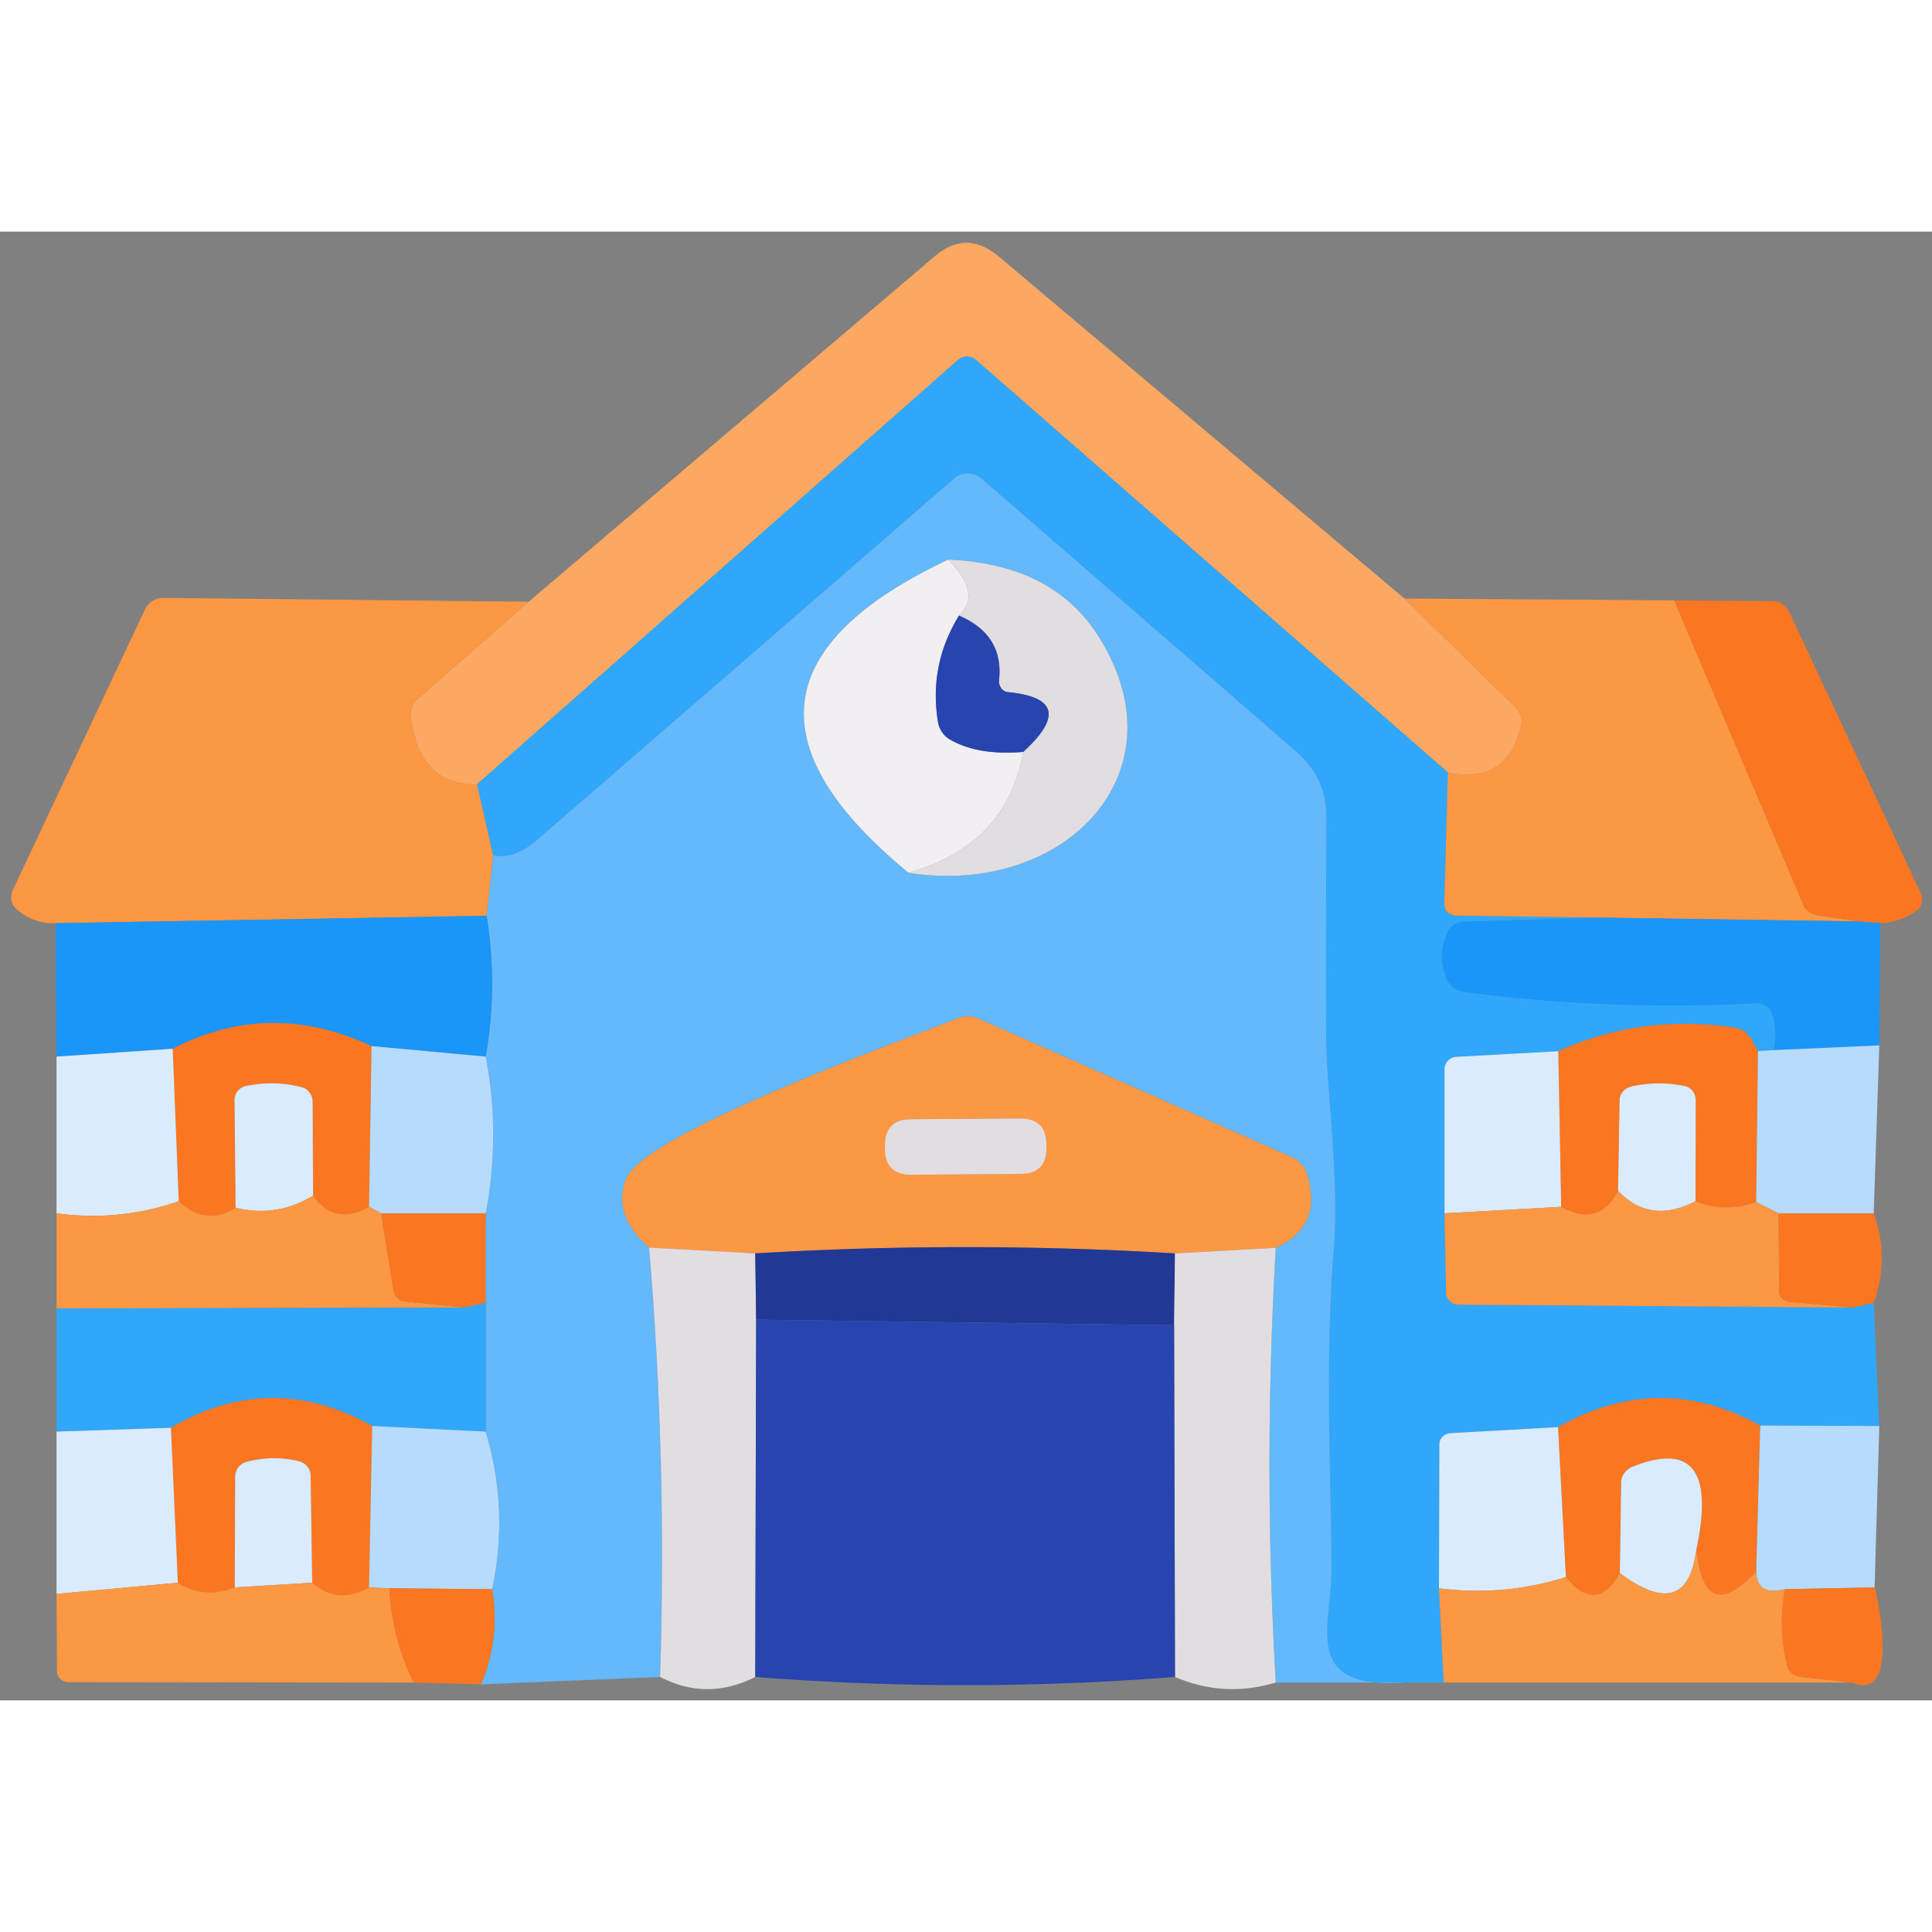 <svg t="1721870294901" class="icon" viewBox="0 0 1347 1024" version="1.1" xmlns="http://www.w3.org/2000/svg" p-id="16171" width="200" height="200"><rect x="0" y="0" width="1347" height="1024" fill="#808080" stroke="none"/><path d="M979.203 255.824l76.95 75.389c3.793 3.668 5.525 8.491 4.526 12.643-6.243 27.892-23.304 38.975-51.196 33.246L680.611 89.593a9.599 9.599 0 0 0-12.643-0.156l-335.428 295.938c-26.737 0.515-42.143-15.25-46.201-47.294-0.578-4.48 1.405-9.225 5.307-12.643l76.95-67.429L651.735 17.169c14.672-12.596 29.609-12.487 44.797 0.312l282.671 238.343z" fill="#FCA863" p-id="16172"></path><path d="M1009.484 377.103l-2.497 91.778a7.305 7.305 0 0 0 2.31 5.541 8.897 8.897 0 0 0 5.962 2.419l100.519 1.405-94.12 2.81c-5.369 0.187-9.88 2.529-11.706 6.087-5.931 11.863-6.134 23.569-0.624 35.119 1.935 4.183 6.306 7.133 11.55 7.804 67.647 8.85 135.389 11.504 203.223 7.96 5.12-0.265 9.646 2.404 11.082 6.556 2.81 8.007 3.34 16.701 1.561 26.066l-11.082 0.624-4.995-8.741a16.389 16.389 0 0 0-12.019-7.648c-43.08-6.353-83.818-0.827-122.215 16.545l-71.019 3.902a8.663 8.663 0 0 0-8.273 8.585v100.519l1.093 55.723c0.094 4.433 4.058 7.96 8.897 7.96l274.242 2.029 14.984-3.278 3.902 85.847-83.038-0.312c-46.826-25.91-93.807-25.551-140.945 1.093l-74.921 4.214c-4.37 0.25-7.789 3.59-7.804 7.648l-0.312 100.519 3.278 65.712h-27.315c-73.048 4.683-50.416-39.177-50.884-81.008-0.624-73.048-4.37-147.501 1.561-220.237 4.058-49.167-5.307-116.596-5.307-148.437-0.094-54.63-0.047-105.982 0.156-154.056 0.109-17.997-6.915-33.137-21.072-45.421l-219.144-190.112c-5.619-4.854-13.814-4.995-19.199-0.312-100.098 86.893-196.871 170.758-290.319 251.61-11.238 9.787-21.633 13.47-31.217 11.082l-11.238-49.323 335.428-295.938a9.599 9.599 0 0 1 12.643 0.156l328.872 287.51z" fill="#30A7FB" p-id="16173"></path><path d="M979.203 1011.591h-89.749a2630.105 2630.105 0 0 1 0-303.118c22.476-10.192 29.609-27.674 21.384-52.445a18.652 18.652 0 0 0-9.833-10.614l-218.988-96.773a18.683 18.683 0 0 0-14.672 0c-39.49 15.765-217.583 79.916-230.538 111.289-6.961 16.748-1.717 32.887 15.765 48.387 8.335 99.38 10.879 199.165 7.648 299.372l-124.868 5.151c8.959-21.025 11.55-43.126 7.804-66.336 7.804-37.039 6.306-73.672-4.526-109.884v-152.183a287.994 287.994 0 0 0 0-109.26c5.728-32.778 5.931-65.509 0.624-98.178l4.526-42.299c9.584 2.388 19.979-1.296 31.217-11.082 93.448-80.852 190.222-164.717 290.319-251.61 5.385-4.683 13.579-4.542 19.199 0.312l219.144 190.112c14.157 12.284 21.181 27.424 21.072 45.421-0.203 48.074-0.25 99.427-0.156 154.056 0 31.841 9.365 99.27 5.307 148.437-5.931 72.736-2.185 147.189-1.561 220.237 0.468 41.831-22.164 85.691 50.884 81.008z m-318.102-782.925c-124.244 58.688-133.453 131.471-27.627 218.364 108.792 17.013 193.546-70.395 131.58-166.075-21.228-32.778-55.879-50.213-103.953-52.289z" fill="#63B9FC" p-id="16174"></path><path d="M368.596 258.009l-76.95 67.429c-3.902 3.418-5.884 8.163-5.307 12.643 4.058 32.044 19.464 47.809 46.201 47.294l11.238 49.323-4.526 42.299-300.465 5.151c-11.02 0.312-20.385-3.231-28.095-10.614-3.169-3.059-3.793-8.273-1.561-12.955l91.934-195.107a13.767 13.767 0 0 1 12.487-8.116l255.044 2.653zM979.203 255.824l188.083 1.249 90.374 213.057c1.374 3.356 5.572 5.931 10.926 6.712l26.691 4.058-179.498-2.653-100.519-1.405a8.897 8.897 0 0 1-5.962-2.419 7.305 7.305 0 0 1-2.31-5.541l2.497-91.778c27.892 5.728 44.953-5.354 51.196-33.246 0.999-4.152-0.734-8.975-4.526-12.643l-76.95-75.389z" fill="#FC9743" p-id="16175"></path><path d="M1167.286 257.073l69.77 0.624c4.261 0 8.553 3.356 10.926 8.585l91.154 194.795c2.014 4.495 0.905 9.552-2.653 12.175a44.609 44.609 0 0 1-25.598 8.897l-15.609-1.249-26.691-4.058c-5.354-0.78-9.552-3.356-10.926-6.712l-90.374-213.057z" fill="#FA7621" p-id="16176"></path><path d="M339.252 476.998c5.307 32.669 5.104 65.4-0.624 98.178l-79.604-7.336c-47.341-22.055-93.542-21.431-138.604 1.873l-81.008 5.463-0.624-93.027 300.465-5.151zM1115.778 478.246l179.498 2.653 15.609 1.249-0.624 85.223-73.516 3.278c1.779-9.365 1.249-18.059-1.561-26.066-1.436-4.152-5.962-6.821-11.082-6.556a1115.903 1115.903 0 0 1-203.223-7.96c-5.244-0.671-9.615-3.621-11.55-7.804-5.51-11.55-5.307-23.257 0.624-35.119 1.826-3.559 6.337-5.9 11.706-6.087l94.12-2.81z" fill="#1A96F9" p-id="16177"></path><path d="M889.454 708.472l-70.239 3.902a2451.917 2451.917 0 0 0-292.66 0l-73.985-4.058c-17.482-15.499-22.726-31.639-15.765-48.387 12.955-31.373 191.049-95.524 230.538-111.289 4.885-1.998 10.192-1.998 14.672 0l218.988 96.773c4.683 2.185 8.241 6.025 9.833 10.614 8.226 24.771 1.093 42.252-21.384 52.445z m-159.832-71.877a18.418 18.418 0 0 0-18.543-18.293l-75.858 0.531a18.418 18.418 0 0 0-18.293 18.543v1.873a18.418 18.418 0 0 0 18.559 18.293l75.858-0.531a18.418 18.418 0 0 0 18.293-18.543l-0.016-1.873z" fill="#FC9743" p-id="16178"></path><path d="M259.024 567.839l-1.717 112.069c-16.014 8.944-29.032 6.353-39.021-7.804l-0.312-65.4a10.395 10.395 0 0 0-7.492-10.146 82.538 82.538 0 0 0-39.334-0.78 9.911 9.911 0 0 0-7.648 9.989l0.78 74.765c-13.938 8.741-27.159 7.227-39.646-4.526L120.42 569.712c45.062-23.304 91.263-23.928 138.604-1.873zM1225.662 571.273l-1.249 105.358c-14.454 5.104-28.564 4.885-42.299-0.624l0.156-70.395c-0.016-4.745-3.044-8.819-7.336-9.833a87.72 87.72 0 0 0-37.148 0.156c-4.932 1.015-8.491 4.901-8.585 9.365l-1.093 63.527c-8.834 17.06-22.055 20.759-39.646 11.082l-2.029-108.479c38.397-17.372 79.135-22.898 122.215-16.545 5.12 0.687 9.552 3.496 12.019 7.648l4.995 8.741z" fill="#FA7621" p-id="16179"></path><path d="M1310.26 567.371l-3.902 117.064h-66.336l-15.609-7.804 1.249-105.358 11.082-0.624z" fill="#B6DBFD" p-id="16180"></path><path d="M120.42 569.712l4.214 106.294c-27.471 9.568-55.879 12.378-85.223 8.429v-109.26l81.008-5.463z" fill="#DAEBFD" p-id="16181"></path><path d="M259.024 567.839l79.604 7.336a287.994 287.994 0 0 1 0 109.26h-72.892l-8.429-4.526 1.717-112.069z" fill="#B6DBFD" p-id="16182"></path><path d="M1086.434 571.429l2.029 108.479-81.321 4.526v-100.519c0-4.558 3.637-8.335 8.273-8.585l71.019-3.902zM218.286 672.105c-16.748 10.302-34.745 13.111-54.006 8.429l-0.78-74.765a9.911 9.911 0 0 1 7.648-9.989 82.538 82.538 0 0 1 39.334 0.78c4.433 1.202 7.492 5.354 7.492 10.146l0.312 65.4zM1182.114 676.007c-20.915 10.926-38.912 8.538-54.006-7.18l1.093-63.527c0.094-4.464 3.652-8.351 8.585-9.365a87.72 87.72 0 0 1 37.148-0.156c4.292 1.015 7.32 5.088 7.336 9.833l-0.156 70.395z" fill="#DAEBFD" p-id="16183"></path><path d="M1128.109 668.827c15.093 15.718 33.09 18.106 54.006 7.18 13.736 5.51 27.846 5.728 42.299 0.624l15.609 7.804 0.468 54.63c-0.031 3.699 3.387 6.837 7.804 7.18l43.08 3.902-274.242-2.029c-4.839 0-8.803-3.528-8.897-7.96l-1.093-55.723 81.321-4.526c17.591 9.677 30.811 5.978 39.646-11.082zM218.286 672.105c9.989 14.157 23.007 16.748 39.021 7.804l8.429 4.526 8.585 53.537c0.656 4.214 3.746 7.414 7.492 7.804l41.831 4.37-284.232 0.624v-66.336c29.344 3.949 57.752 1.139 85.223-8.429 12.487 11.753 25.707 13.267 39.646 4.526 19.261 4.683 37.258 1.873 54.006-8.429z" fill="#FC9743" p-id="16184"></path><path d="M338.628 684.435v62.434l-14.984 3.278-41.831-4.37c-3.746-0.39-6.837-3.59-7.492-7.804l-8.585-53.537h72.892zM1306.358 684.435a89.531 89.531 0 0 1 0 62.434l-14.984 3.278-43.08-3.902c-4.417-0.343-7.835-3.481-7.804-7.18l-0.468-54.63h66.336z" fill="#FA7621" p-id="16185"></path><path d="M452.57 708.316l73.985 4.058 0.624 46.201-0.624 249.113c-22.367 11.347-44.484 11.347-66.336 0 3.231-100.207 0.687-199.992-7.648-299.372z" fill="#E1DDE1" p-id="16186"></path><path d="M819.215 712.375l-0.624 50.103-291.412-3.902-0.624-46.201a2451.917 2451.917 0 0 1 292.66 0z" fill="#213894" p-id="16187"></path><path d="M889.454 708.472a2630.105 2630.105 0 0 0 0 303.118c-24.037 7.18-47.45 5.884-70.239-3.902l-0.624-245.21 0.624-50.103 70.239-3.902z" fill="#E1DDE1" p-id="16188"></path><path d="M338.628 746.87v89.749l-79.135-3.902c-47.029-26.425-93.807-26.019-140.321 1.249l-79.76 2.653v-85.847l284.232-0.624 14.984-3.278z" fill="#30A7FB" p-id="16189"></path><path d="M527.179 758.576l291.412 3.902 0.624 245.21a1882.08 1882.08 0 0 1-292.66 0l0.624-249.113z" fill="#2844AE" p-id="16190"></path><path d="M259.492 832.717l-2.185 112.538c-14.454 8.226-27.674 7.133-39.646-3.278l-1.093-74.765a10.551 10.551 0 0 0-8.429-9.989 72.83 72.83 0 0 0-36.68 0.624 10.614 10.614 0 0 0-7.492 10.302l-0.312 77.106c-14.563 5.51-27.783 4.417-39.646-3.278l-4.839-108.011c46.514-27.268 93.292-27.674 140.321-1.249zM1227.223 832.404l-2.81 101.768c-24.131 25.801-38.022 20.603-41.675-15.609 11.66-54.63-3.059-73.828-44.172-57.596-4.917 1.889-8.179 6.15-8.273 10.77l-0.937 63.527c-10.707 19.245-23.257 20.182-37.617 2.81l-5.463-104.577c47.138-26.644 94.12-27.003 140.945-1.093z" fill="#FA7621" p-id="16191"></path><path d="M119.171 833.965l4.839 108.011-84.598 7.804V836.619z" fill="#DAEBFD" p-id="16192"></path><path d="M338.628 836.619c10.832 36.212 12.331 72.845 4.526 109.884l-71.643-0.624-14.204-0.624 2.185-112.538 79.135 3.902zM1310.26 832.717l-3.278 112.538-62.434 1.249c-13.205 3.325-19.917-0.78-20.135-12.331l2.81-101.768 83.038 0.312z" fill="#B6DBFD" p-id="16193"></path><path d="M1086.278 833.497l5.463 104.577c-28.72 9.053-58.22 11.66-88.501 7.804l0.312-100.519c0.016-4.058 3.434-7.398 7.804-7.648l74.921-4.214zM217.661 941.976l-54.006 3.278 0.312-77.106a10.614 10.614 0 0 1 7.492-10.302 72.83 72.83 0 0 1 36.68-0.624c4.87 1.093 8.366 5.213 8.429 9.989l1.093 74.765zM1182.739 918.564c-4.261 34.542-22.055 40.114-53.381 16.701l0.937-63.527c0.094-4.62 3.356-8.881 8.273-10.77 41.113-16.233 55.832 2.966 44.172 57.596z" fill="#DAEBFD" p-id="16194"></path><path d="M1182.739 918.564c3.652 36.212 17.544 41.41 41.675 15.609 0.219 11.55 6.93 15.655 20.135 12.331a123.464 123.464 0 0 0 1.717 54.162c0.968 3.652 4.964 6.462 9.989 7.024l35.119 3.902h-284.856l-3.278-65.712c30.281 3.855 59.781 1.249 88.501-7.804 14.36 17.372 26.909 16.436 37.617-2.81 31.326 23.413 49.12 17.841 53.381-16.701zM124.01 941.976c11.863 7.695 25.083 8.788 39.646 3.278l54.006-3.278c11.972 10.411 25.192 11.504 39.646 3.278l14.204 0.624c1.249 23.522 6.93 45.421 17.013 65.712l-240.996-0.312c-4.308 0-7.804-3.434-7.804-7.648l-0.312-53.85 84.598-7.804z" fill="#FC9743" p-id="16195"></path><path d="M271.511 945.879l71.643 0.624c3.746 23.21 1.155 45.312-7.804 66.336l-46.826-1.249a165.638 165.638 0 0 1-17.013-65.712zM1244.548 946.503l62.434-1.249c2.185 7.18 17.95 80.54-15.609 66.336l-35.119-3.902c-5.026-0.562-9.022-3.371-9.989-7.024a123.464 123.464 0 0 1-1.717-54.162z" fill="#FA7621" p-id="16196"></path><path d="M633.473 447.029c45.686-13.002 72.33-41.097 79.916-84.286 26.753-24.459 23.257-38.35-10.458-41.675a6.727 6.727 0 0 1-4.807-2.653 7.992 7.992 0 0 1-1.592-5.619c2.294-21.118-7.024-36.165-27.939-45.109 10.926-9.88 8.429-22.898-7.492-39.021 48.074 2.076 82.725 19.511 103.953 52.289 61.966 95.68-22.788 183.088-131.58 166.075z" fill="#E1DDE1" p-id="16197"></path><path d="M661.1 228.665c15.921 16.124 18.418 29.141 7.492 39.021-14.048 22.991-18.933 47.653-14.672 73.985 0.89 5.229 3.808 9.677 7.96 12.175 13.018 7.695 30.187 10.661 51.508 8.897-7.586 43.189-34.23 71.284-79.916 84.286-105.826-86.893-96.617-159.676 27.627-218.364z" fill="#F1EFF2" p-id="16198"></path><path d="M668.593 267.687c20.915 8.944 30.234 23.99 27.939 45.109-0.187 2.029 0.39 4.058 1.592 5.619 1.202 1.561 2.934 2.513 4.807 2.653 33.714 3.325 37.211 17.216 10.458 41.675-21.321 1.764-38.491-1.202-51.508-8.897a17.388 17.388 0 0 1-7.96-12.175c-4.261-26.332 0.624-50.993 14.672-73.985z" fill="#2844AE" p-id="16199"></path><path d="M616.795 618.961m18.418-0.129l75.856-0.53q18.418-0.129 18.546 18.289l0.013 1.873q0.129 18.418-18.289 18.546l-75.856 0.53q-18.418 0.129-18.546-18.289l-0.013-1.873q-0.129-18.418 18.289-18.546Z" fill="#E1DDE1" p-id="16200"></path></svg>